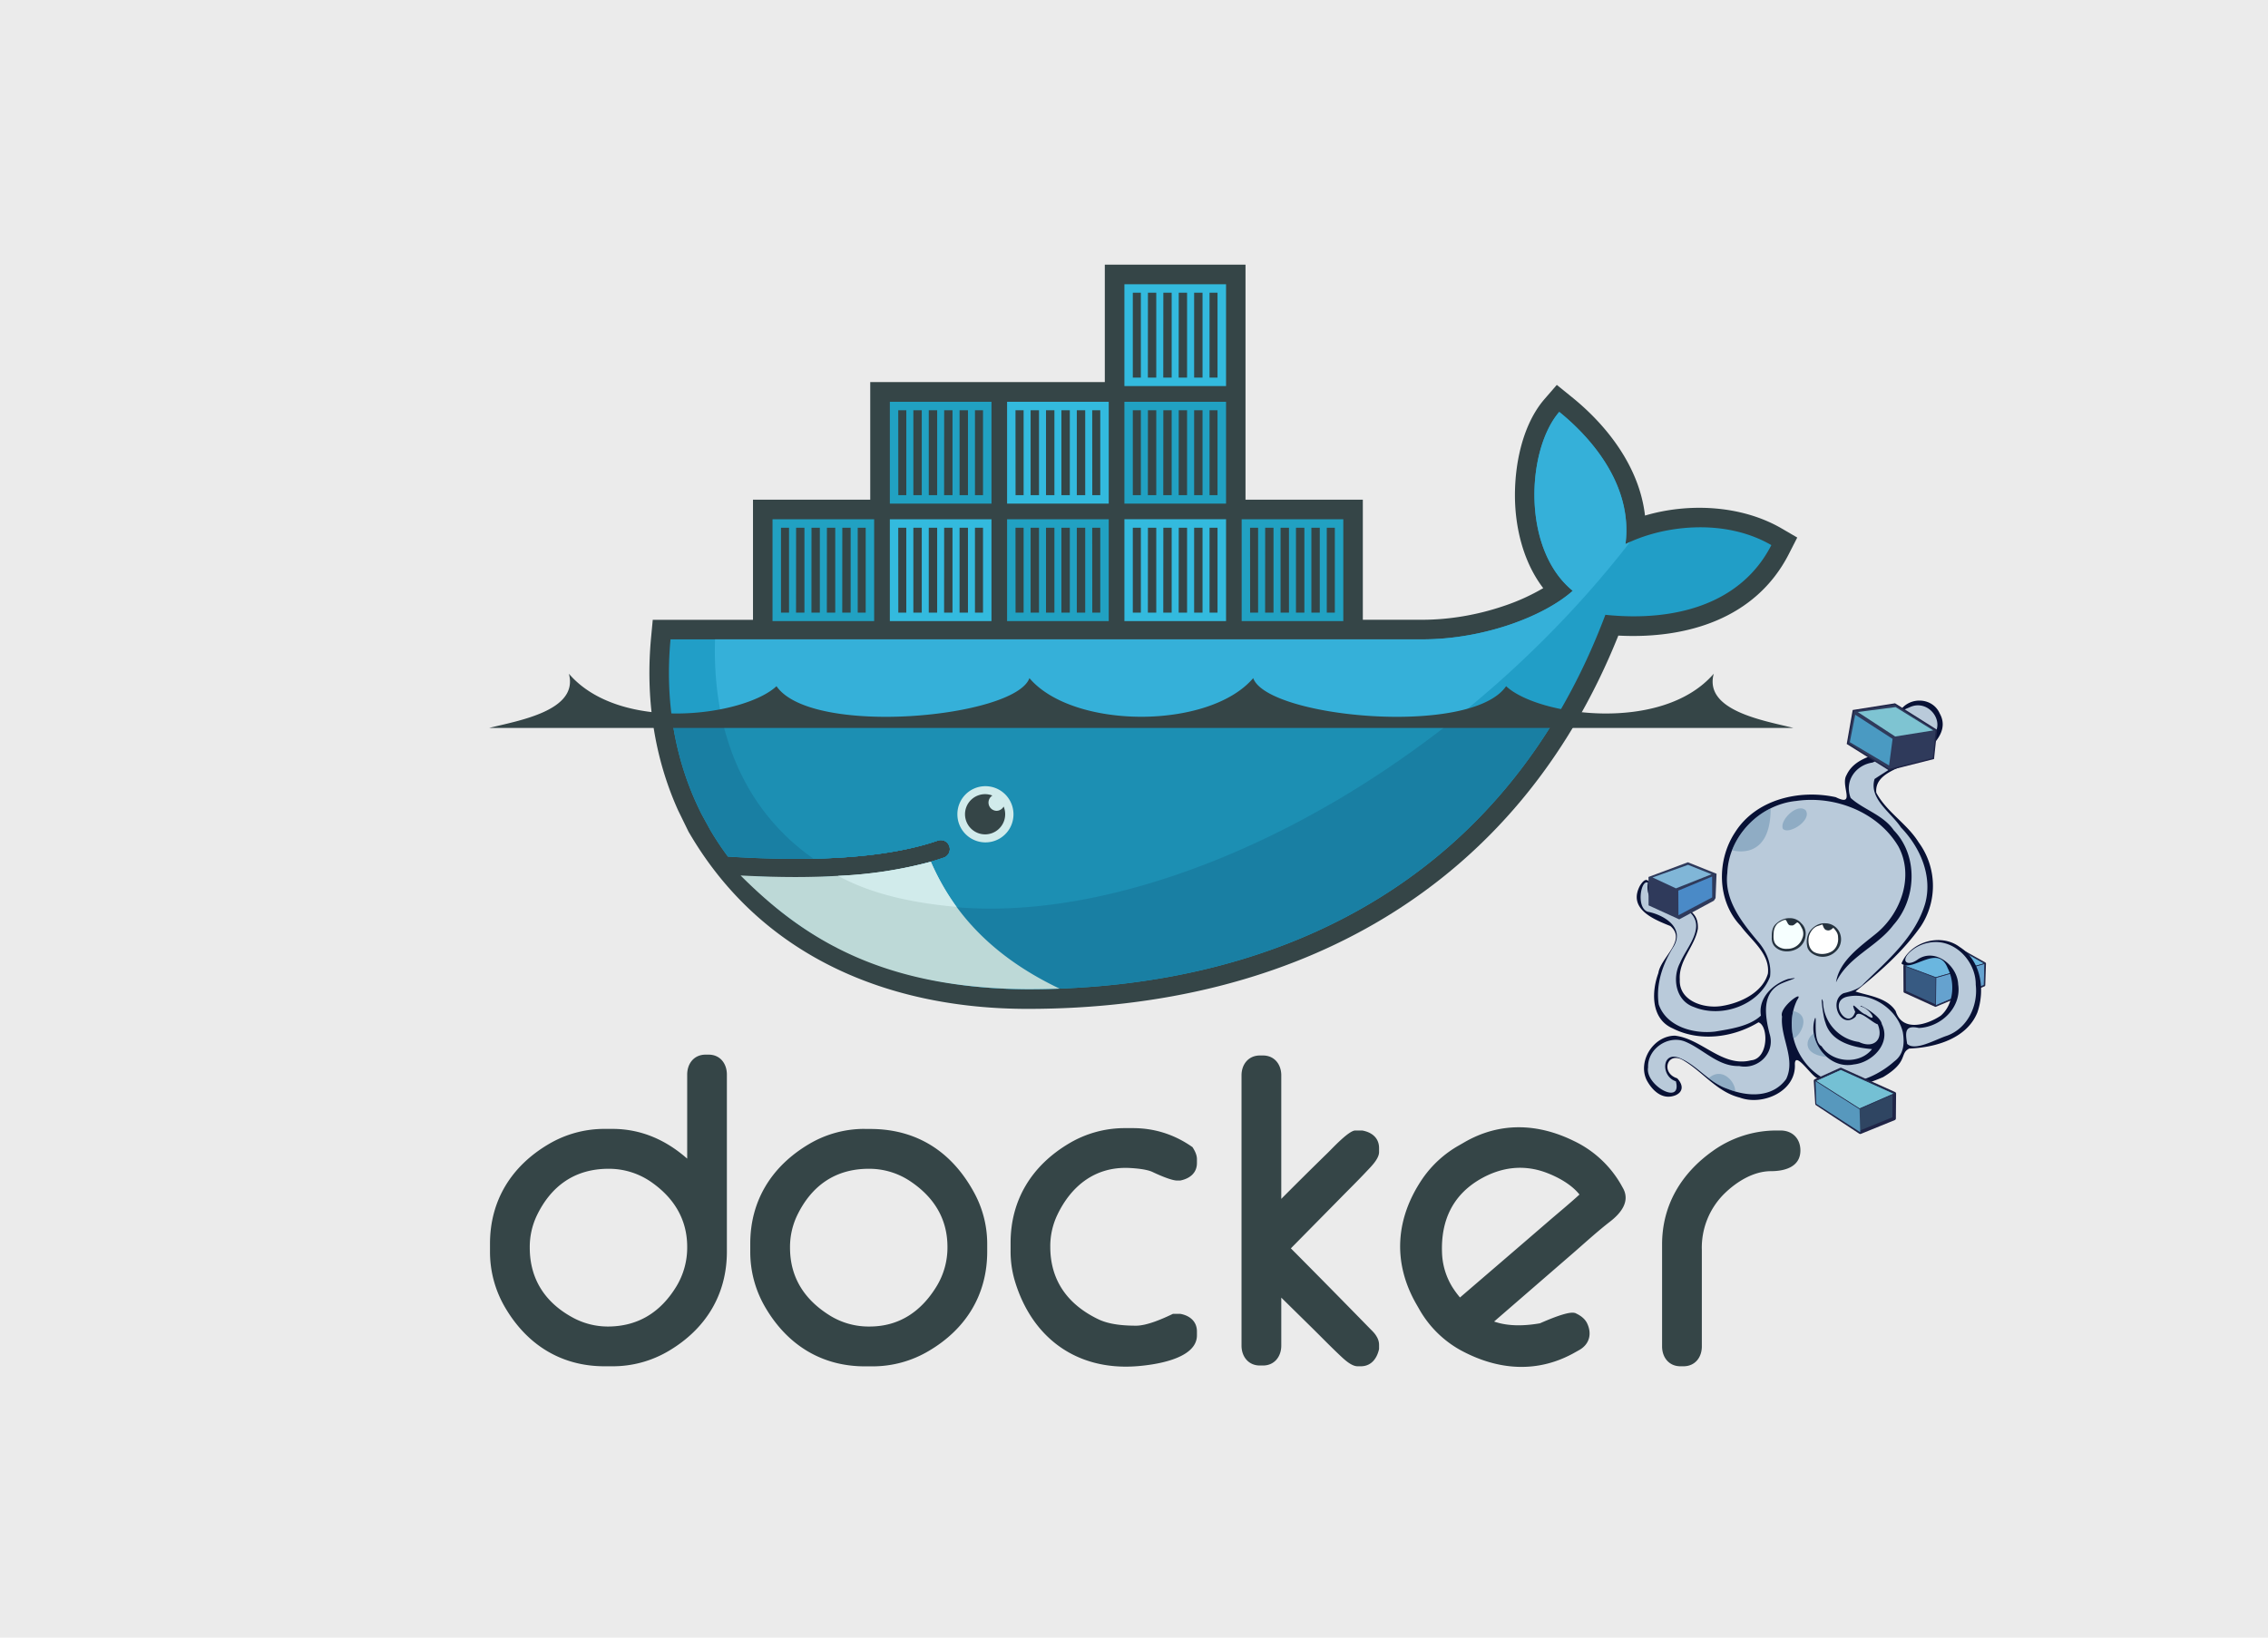 <svg xmlns="http://www.w3.org/2000/svg" xml:space="preserve" width="324" height="234"><path fill="#ebebeb" d="M0 0h324v234H0Z"/><path fill="none" d="M-1.7-1.95h327.9v237.04H-1.7Zm0 0"/><path fill="#354547" fill-rule="evenodd" d="M98.17 165.56v-12.01c0-1.58.98-2.85 2.62-2.85h.45c1.63 0 2.6 1.27 2.6 2.85v25.3c0 6.16-3.03 11.07-8.33 14.2a15.63 15.63 0 0 1-8.02 2.18h-1.13c-6.15 0-11.04-3.04-14.17-8.35a15.66 15.66 0 0 1-2.19-8.04v-1.13c0-6.16 3.05-11.07 8.34-14.2a15.63 15.63 0 0 1 8.02-2.2h1.13c4.16 0 7.7 1.63 10.68 4.25zm-22.49 12.72c0 4.45 2.16 7.8 6.05 9.94a10.5 10.5 0 0 0 5.08 1.33c4.37 0 7.6-2.07 9.84-5.77a10.7 10.7 0 0 0 1.52-5.62c0-3.86-1.83-6.88-4.93-9.11a10.58 10.58 0 0 0-6.31-2.04c-4.76 0-8.18 2.4-10.24 6.68a10.46 10.46 0 0 0-1.01 4.59zm47.86-16.96h.79c6.58 0 11.58 3.2 14.75 8.95a15.28 15.28 0 0 1 1.95 7.44v1.13c0 6.17-3.04 11.08-8.35 14.2a15.65 15.65 0 0 1-8.01 2.2h-1.13c-6.15 0-11.04-3.05-14.17-8.36a15.62 15.62 0 0 1-2.19-8.04v-1.13c0-6.16 3.06-11.05 8.34-14.2a15.5 15.5 0 0 1 8.02-2.2zm-10.68 16.96c0 4.32 2.12 7.5 5.76 9.74a10.51 10.51 0 0 0 5.6 1.53c4.26 0 7.41-2.17 9.6-5.78a10.6 10.6 0 0 0 1.53-5.6c0-4.03-1.94-7.1-5.24-9.33a10.52 10.52 0 0 0-6-1.83c-4.76 0-8.18 2.4-10.24 6.68a10.47 10.47 0 0 0-1.01 4.59zm51.77-10.82c-.86-.4-2.47-.53-3.4-.57-4.73-.18-8.17 2.5-10.18 6.7a10.41 10.41 0 0 0-1.01 4.57c0 4.87 2.55 8.29 6.9 10.37 1.58.75 3.63.9 5.36.9 1.52 0 3.68-.94 5.03-1.58l.23-.11h1.05l.12.02c1.29.27 2.26 1.1 2.26 2.49v.56c0 3.46-6.31 4.25-8.72 4.42-8.51.6-14.87-4.09-17.3-12.22a14.72 14.72 0 0 1-.6-4.28v-1.13c0-6.17 3.05-11.06 8.33-14.2a15.53 15.53 0 0 1 8.02-2.2h1.12c3.03 0 5.82.87 8.32 2.58l.2.14.13.21c.27.45.5.97.5 1.5v.56c0 1.46-1.08 2.24-2.39 2.5h-.44c-.85 0-2.78-.87-3.53-1.23zm18.41 3.85a588.83 588.83 0 0 1 6.66-6.6c.62-.6 2.98-3.17 3.91-3.17h1.02l.12.03c1.3.27 2.26 1.09 2.26 2.48v.57c0 .95-1.11 2.05-1.73 2.7-1.3 1.39-2.67 2.73-4 4.09l-6.87 6.97a1728 1728 0 0 1 11.25 11.42c.29.3.7.67.94 1.08.25.38.41.82.41 1.29v.58l-.03.14c-.32 1.3-1.14 2.34-2.58 2.34h-.45c-.94 0-2-1.06-2.65-1.67-1.32-1.25-2.6-2.57-3.9-3.85l-4.36-4.29v6.86c0 1.57-.99 2.84-2.61 2.84h-.45c-1.63 0-2.62-1.27-2.62-2.84v-38.62c0-1.58 1-2.84 2.62-2.84h.45c1.62 0 2.61 1.26 2.61 2.84zm70.76-9.77h.56c1.7 0 2.84 1.15 2.84 2.85 0 2.36-2.24 2.96-4.19 2.96-2.55 0-4.98 1.54-6.74 3.28a10.85 10.85 0 0 0-3.15 7.99v13.77c0 1.58-.98 2.84-2.62 2.84h-.44c-1.63 0-2.62-1.26-2.62-2.84v-14.57c0-5.59 2.72-10.15 7.25-13.36a15.6 15.6 0 0 1 9.11-2.92zm-40.35 27.3c2.07.72 4.42.62 6.54.25 1.08-.47 3.86-1.68 4.88-1.5l.16.03.14.07c.63.3 1.22.73 1.54 1.36.74 1.5.38 3-1.07 3.84l-.5.28c-5.37 3.11-11.1 2.68-16.47-.23a15.29 15.29 0 0 1-5.98-5.97l-.34-.59c-3.45-6-3-12.31.9-18.01a15.72 15.72 0 0 1 5.17-4.7l.78-.45c5.07-2.93 10.5-2.73 15.71-.15a15.38 15.38 0 0 1 6.64 6.16l.28.5c1.13 1.96-.33 3.68-1.85 4.85-1.77 1.37-3.55 3-5.24 4.47l-11.3 9.79zm-4.88-3.44c4.21-3.62 8.43-7.24 12.63-10.87 1.44-1.24 3.01-2.53 4.44-3.84-1.14-1.44-3.05-2.48-4.68-3.1-3.27-1.25-6.5-.83-9.5.9-3.93 2.28-5.6 5.9-5.46 10.41a9.98 9.98 0 0 0 1.47 5 13.55 13.55 0 0 0 1.1 1.5zm-30.64-114h16.76v17.16h8.47c3.91 0 7.93-.7 11.64-1.96a29.61 29.61 0 0 0 5.66-2.56c-2.37-3.1-3.57-7-3.93-10.85-.48-5.24.57-12.06 4.11-16.16L222.4 55l2.1 1.7c5.28 4.25 9.73 10.2 10.5 16.97 6.37-1.88 13.84-1.43 19.45 1.8l2.3 1.34-1.21 2.37c-4.74 9.27-14.66 12.15-24.35 11.64-14.5 36.2-46.09 53.34-84.37 53.34-19.78 0-37.93-7.4-48.27-25l-.17-.28-1.5-3.07c-3.5-7.75-4.66-16.23-3.87-24.7l.24-2.54h14.32V71.4h16.75V54.6h33.51V37.82h20.1V71.4"/><path fill="#219ec7" fill-rule="evenodd" d="M232.21 77.75c1.13-8.75-5.4-15.62-9.46-18.89-4.67 5.41-5.4 19.6 1.93 25.56-4.09 3.64-12.7 6.94-21.52 6.94H95.79c-.86 9.23.76 17.72 4.45 25l1.22 2.23a42.08 42.08 0 0 0 2.53 3.81c4.42.28 8.49.38 12.21.3 7.32-.16 13.3-1.03 17.82-2.6a1.29 1.29 0 0 1 1.6.81 1.29 1.29 0 0 1-.76 1.63c-.6.21-1.23.4-1.88.6a55.7 55.7 0 0 1-12.31 2c.3 0-.3.05-.3.05-.18 0-.39.03-.56.04-1.94.11-4.03.13-6.17.13-2.34 0-4.65-.04-7.23-.17l-.06.04c8.94 10.08 22.93 16.12 40.47 16.12 37.1 0 68.58-16.48 82.52-53.5 9.89 1.03 19.39-1.5 23.71-9.96-6.88-3.98-15.74-2.71-20.84-.14"/><path fill="#35b0d9" fill-rule="evenodd" d="M232.21 77.75c1.13-8.75-5.4-15.62-9.46-18.89-4.67 5.41-5.4 19.6 1.93 25.56-4.09 3.64-12.7 6.94-21.52 6.94H102.15c-.44 14.13 4.8 24.85 14.05 31.34 7.32-.16 13.3-1.03 17.82-2.6a1.29 1.29 0 0 1 1.6.81 1.29 1.29 0 0 1-.76 1.63c-.6.21-1.23.4-1.88.6a58.5 58.5 0 0 1-12.64 2.1l-.12-.12c12.63 6.49 30.94 6.47 51.93-1.61 23.54-9.07 45.45-26.33 60.73-46.08l-.67.32"/><path fill="#197fa3" fill-rule="evenodd" d="M96 102.57a43.09 43.09 0 0 0 4.24 13.79l1.22 2.23a42.08 42.08 0 0 0 2.53 3.81c4.42.28 8.49.38 12.21.3 7.32-.16 13.3-1.03 17.82-2.6a1.29 1.29 0 0 1 1.6.81 1.29 1.29 0 0 1-.76 1.63c-.6.21-1.23.4-1.88.6a58.74 58.74 0 0 1-12.62 2.05l-.63.02a109 109 0 0 1-6.16.18c-2.34 0-4.73-.05-7.3-.18 8.94 10.08 23.01 16.14 40.55 16.14 31.77 0 59.4-12.08 75.45-38.78H95.99"/><path fill="#1c8fb3" fill-rule="evenodd" d="M103.11 102.57c1.9 8.68 6.47 15.5 13.1 20.13 7.31-.16 13.28-1.03 17.8-2.6a1.29 1.29 0 0 1 1.6.81 1.29 1.29 0 0 1-.75 1.63c-.6.21-1.23.4-1.88.6a59.61 59.61 0 0 1-12.7 2.05c12.62 6.49 30.88 6.4 51.87-1.68 12.7-4.9 24.93-12.17 35.9-20.94H103.1"/><path fill="#21a1c2" fill-rule="evenodd" d="M110.36 74.2h14.52v14.55h-14.52zm1.21 1.21h1.15v12.13h-1.15zm2.16 0h1.19v12.13h-1.2zm2.2 0h1.19v12.13h-1.2zm2.2 0h1.19v12.13h-1.2Zm2.2 0h1.19v12.13h-1.2zm2.2 0h1.14v12.13h-1.14zm4.59-18h14.52v14.55h-14.52zm1.2 1.21h1.15v12.13h-1.14zm2.16 0h1.2v12.13h-1.2zm2.2 0h1.2v12.13h-1.2zm2.2 0h1.19v12.13h-1.2zm2.2 0h1.2v12.13h-1.2zm2.2 0h1.15v12.13h-1.15zm0 0"/><path fill="#33bade" fill-rule="evenodd" d="M127.12 74.2h14.52v14.55h-14.52zm1.2 1.21h1.15v12.13h-1.14zm2.16 0h1.2v12.13h-1.2zm2.2 0h1.2v12.13h-1.2zm2.2 0h1.19v12.13h-1.2zm2.2 0h1.2v12.13h-1.2zm2.2 0h1.15v12.13h-1.15zm0 0"/><path fill="#21a1c2" fill-rule="evenodd" d="M143.87 74.2h14.52v14.55h-14.52zm1.2 1.21h1.16v12.13h-1.15zm2.16 0h1.2v12.13h-1.2zm2.2 0h1.2v12.13h-1.2zm2.2 0h1.2v12.13h-1.2zm2.2 0h1.2v12.13h-1.2zm2.2 0h1.15v12.13h-1.14zm0 0"/><path fill="#33bade" fill-rule="evenodd" d="M143.87 57.41h14.52v14.55h-14.52zm1.2 1.21h1.16v12.13h-1.15zm2.16 0h1.2v12.13h-1.2zm2.2 0h1.2v12.13h-1.2zm2.2 0h1.2v12.13h-1.2zm2.2 0h1.2v12.13h-1.2zm2.2 0h1.15v12.13h-1.14zm4.6 15.57h14.52v14.56h-14.52Zm1.2 1.22h1.15v12.13h-1.15zm2.16 0h1.19v12.13h-1.2zm2.2 0h1.19v12.13h-1.2zm2.2 0h1.19v12.13h-1.2zm2.2 0h1.2v12.13h-1.2zm2.2 0h1.14v12.13h-1.14zm0 0"/><path fill="#21a1c2" fill-rule="evenodd" d="M160.63 57.41h14.52v14.55h-14.52Zm1.2 1.21h1.15v12.13h-1.15zm2.16 0h1.19v12.13h-1.2zm2.2 0h1.19v12.13h-1.2zm2.2 0h1.19v12.13h-1.2zm2.2 0h1.2v12.13h-1.2zm2.2 0h1.14v12.13h-1.14zm0 0"/><path fill="#33bade" fill-rule="evenodd" d="M160.63 40.62h14.52v14.55h-14.52Zm1.2 1.21h1.15v12.13h-1.15zm2.16 0h1.19v12.13h-1.2zm2.2 0h1.19v12.13h-1.2zm2.2 0h1.19v12.13h-1.2zm2.2 0h1.2v12.13h-1.2zm2.2 0h1.14v12.13h-1.14zm0 0"/><path fill="#21a1c2" fill-rule="evenodd" d="M177.38 74.2h14.52v14.55h-14.52Zm1.2 1.21h1.15v12.13h-1.14zm2.16 0h1.19v12.13h-1.2zm2.2 0h1.2v12.13h-1.2zm2.2 0h1.2v12.13h-1.2zm2.2 0h1.2v12.13h-1.2zm2.2 0h1.15v12.13h-1.15zm0 0"/><path fill="#d1ebeb" fill-rule="evenodd" d="M140.73 112.34a4 4 0 0 1 3.51 2 4.03 4.03 0 0 1 0 4.04 4 4 0 0 1-3.51 1.99 4.01 4.01 0 0 1-3.96-4.02 4 4 0 0 1 3.96-4.01"/><path fill="#354547" fill-rule="evenodd" d="M140.73 113.48c.36 0 .71.07 1.04.2a1.18 1.18 0 0 0 .58 2.18c.44 0 .83-.25 1.03-.61a2.88 2.88 0 0 1-.83 3.32 2.86 2.86 0 0 1-3.41.17 2.88 2.88 0 0 1-1.16-3.22 2.87 2.87 0 0 1 2.75-2.04m-70.86-9.46h186.34c-4.05-1.03-12.84-2.42-11.39-7.75-7.38 8.55-25.16 6-29.66 1.78-5 7.27-34.1 4.5-36.13-1.15-6.27 7.36-25.7 7.36-31.97 0-2.03 5.65-31.13 8.42-36.13 1.15-4.5 4.22-22.29 6.77-29.66-1.78 1.44 5.33-7.34 6.72-11.4 7.75"/><path fill="#bdd9d7" fill-rule="evenodd" d="M151.38 141.27c-9.93-4.72-15.37-11.13-18.4-18.13a61.38 61.38 0 0 1-13.26 2.01 108.7 108.7 0 0 1-6.12.17c-2.47 0-5.07-.08-7.8-.22 9.1 9.11 20.3 16.13 41.02 16.25 1.53 0 3.04-.03 4.56-.08"/><path fill="#d1ebeb" fill-rule="evenodd" d="M136.66 129.6a34.74 34.74 0 0 1-3.68-6.47 61.32 61.32 0 0 1-13.26 2.02c3.53 1.92 8.6 3.7 16.95 4.44"/><g fill="#354547" stroke="#3f5d6c" stroke-linecap="round" stroke-linejoin="round" stroke-width="1.1"><path fill="#375a82" stroke="#202547" stroke-width=".34" d="m279.71 135.53-7.63 2.49.02 3.68 4.4 2 6.94-2.92.1-3.1z" paint-order="stroke fill markers"/><path fill="#6ab6df" stroke="#202547" stroke-linejoin="bevel" stroke-width=".1" d="m272.08 138.02 4.48 1.67 6.98-2.01-3.83-2.15"/><path fill="#65a2cf" stroke="#202547" stroke-linejoin="bevel" stroke-width=".1" d="m276.56 139.69 6.98-2.01-.1 3.1-6.93 2.92z"/><path fill="#081135" stroke="none" d="M270.29 102.66c1.9-.3 3.15 2.25 1.46 3.45-2.47 1.83-6.53 1.56-7.97 4.66-.88 1.48 1.41 4.6-1.53 3.14-5.2-1.14-11.4.3-14.38 5.02-2.65 4-2.6 9.82.8 13.38 1.52 2.07 4.2 3.95 3.89 6.8-.75 2.71-3.9 4.19-6.49 4.62-2.54.46-6.25-.64-6.1-3.77-.17-2.73 2.13-4.7 2.58-7.24.2-3.78-4.11-3.02-6.18-4.4-.43-1.05-.69-4-2.09-1.76-1.76 3.3 1.93 4.8 4.34 5.76 2.41 2.07-1.38 4.47-1.71 6.72-1 2.7-1.06 6.55 2.03 7.9 3.85 1.97 8.64 1.34 12.27-.86 1.46.5 1.45 5.22-1.06 5.43-4.1 1.05-7.01-3.08-10.87-3.52-3.12.01-5.4 3.74-4 6.43.86 1.54 2.28 2.78 4.04 2.1.92-.37 1.37-1.25.28-2.44-2.45-.76-1.4-4.03.96-2.51 2.73 1.63 4.74 4.46 7.96 5.26 3.26 1.23 8.1-.87 7.89-4.77.02-1.94 2.27 1.6 3.14 1.97 2.69 2.35 6.57 1.13 9.47-.12 3.68-2.2 2.3-3.37 3.73-4.08 3.7-.14 8.21-1.4 9.73-5.15 1.13-3.24.55-7.4-2.52-9.36-2.71-2.04-7.07-.76-8.32 2.36 1.54 1.34 5.22-2.91 6.6.66 1.1 2.1.86 5.23-1 6.8-2 1.34-5.5 2.36-6.43-.67-1.26-2-4.2-2.23-5.74-2.8 3.4-2.73 6.78-5.68 9.32-9.29a10.5 10.5 0 0 0-.3-12.02c-1.65-2.67-4.57-4.32-6.05-7.09-.27-2.82 3.52-3.48 5.4-4.68 2.07-1.42 5.24-3.82 3.67-6.63-1.02-2.33-4.29-2.46-5.67-.4-.38.37-.75.75-1.15 1.1z"/><path fill="#b9cada" stroke="none" d="M267.8 111.3c-.86 2.84 2.37 4.8 3.76 6.93 2.75 2.84 4.55 6.94 3.46 10.9-1.42 4.77-5.39 8.1-8.8 11.45-.79.96-2.75 1.29-2.89 1.36-2.16 1.12-.34 5.27 1.77 3.33.3-1.28 2.28.85 3.15 1.1.9 2.17-.59 3.54-2.69 2.52a5.95 5.95 0 0 1-5.13-5.74c-.42-1.52 0 2.17.33 2.92.8 2.88 4.08 3.62 6.67 3.84-1.73 2.23-5.68 2-7.2-.41-1.33-.68-.6-4.52-.95-4-1.11 3.34 1.98 7.35 5.55 6.6 2.64-.27 5.38-3.03 4-5.77-.17-1.24-3.47-3.02-3-2.5 1.24.2 2.69 2.55.73 1.15-.97-.26-2.42-2.51-1.53-.39-.96 2.9-4.13-1.64-1-2.2 3.34-.65 7.02 1.82 7.8 5.1.26 1.56.16 3.15-1.21 4.17-2.93 2.6-7.78 4.45-11.2 1.7-3.08-2.38-4.43-6.89-2.69-10.46 1.16-1.66-2.66 1.06-2.15 2.35-.28 3 1.98 6.02.59 8.93-1.94 2.7-5.51 2.57-8.38 1.4-2.59-.83-4.31-3.33-6.75-4.36-2.68-1.17-2.83 2.59-.63 3.29.93 3.55-4.44.54-3.97-1.99-.1-2.61 2.8-4.65 5.25-3.7 2.62 1.06 4.73 3.6 7.76 3.51 2.7.57 5.21-1.88 4.35-4.6-.66-2.58-1.22-6 1.87-7.27 1.05-.46 2.84-.94.75-.56-2.18.72-4.28 2.74-3.86 5.22-1.58 1.51-4.32 1.91-6.52 2.28-3.06.38-6.98-.69-8.08-3.88-.44-2.95.6-5.85 2.15-8.3 1.58-2.7-1.43-4.5-3.71-4.94-1.69-.54-1-4.64.01-4.16-.54 3.64 3.25 3.79 5.79 4.06 2.7 2.16-.25 5.14-1.19 7.4-1.18 2.22-.6 5.47 2.02 6.33 3.95 1.62 9.3-.3 10.83-4.35.24-1.86-.5-3.6-1.7-5-2.32-2.77-4.88-5.97-4.4-9.83.2-5.25 4.64-9.77 9.84-10.28 5.55-.81 11.69 1.6 14.6 6.5 2.26 4.22.4 9.46-3.1 12.38-2.32 1.9-5.36 3.97-5.81 7.04 1.7-3.66 5.85-5.06 8.2-8.2 3.31-3.7 3.58-9.88.05-13.53-1.51-2.21-4.35-2.96-6.16-4.62-.93-2.41.7-4.7 3.14-5.06 2.28-1.13 5.62-2.27 5.78-5.28-.15-1.38-3.03-1.65-.59-2.57 2.92-1.5 5.74 2.6 2.85 4.53-2.24 2.31-5.08 3.9-7.75 5.66z"/><path fill="#b9cada" stroke="none" d="M275.52 134.71c3.55-.73 6.77 2.56 6.73 6.01.35 2.99-1.17 6.2-4.09 7.27-1.64.52-4.57 2.27-5.71 1.17-.27-1.65-.37-2.72 1.67-2.27 3.17-.13 6.12-2.93 5.62-6.23-.09-2.63-3.19-5.2-5.68-3.63-1.62 1.25-2.71.25-1.03-1.15a5.41 5.41 0 0 1 2.49-1.17z"/><path fill="#2f4562" stroke="#202547" stroke-width=".5" d="m262.97 152.82-3.61 1.62.21 3.28 6.18 4.07 4.84-1.97.03-3.55zm0 0 7.65 3.45z" paint-order="stroke fill markers"/><path fill="#5798bd" stroke="none" d="m259.36 154.44 6.29 4 .1 3.35-6.28-4.06z"/><path fill="#74c0d4" stroke="#202547" stroke-linejoin="bevel" stroke-width=".1" d="m259.36 154.44 6.29 4 4.97-2.17-7.65-3.45z"/><path fill="#4a5569" stroke="none" d="M259.55 132.36c-.24.14.27-.1 0 0z"/><path fill="#25323e" stroke="none" d="M260.77 131.93c-.97-.08-1.88.55-2.36 1.35a3.04 3.04 0 0 0-.25 1.89c.1.74.79 1.22 1.46 1.43.87.28 1.86.05 2.53-.56a2.36 2.36 0 0 0 .7-2.67 2.24 2.24 0 0 0-2.08-1.44z"/><path fill="#fff" stroke="none" d="M260.36 132.1s.19.8.61.82c.37.12.7-.11.93-.35.35.37.69.8.68 1.33.11.86-.29 1.83-1.13 2.17-.74.34-1.67.35-2.38-.07-.7-.49-.82-1.45-.65-2.22.17-.59.56-1.17 1.13-1.42z"/><path fill="#25323e" stroke="none" d="M255.5 131.2c-.72.03-1.42.42-1.92.94-.43.5-.48 1.17-.47 1.8-.03.48.1 1 .47 1.35.78.79 2.08.82 3.03.34a2.38 2.38 0 0 0 1.34-2.06 2 2 0 0 0-.63-1.65 2.1 2.1 0 0 0-1.5-.72 2.2 2.2 0 0 0-.31 0z"/><path fill="#f6ffff" stroke="none" d="M255.08 131.43c.28.26.3.85.79.8.41.1.62-.33.9-.43.34.17.5.58.68.9.2.43.22.93.03 1.36a2.22 2.22 0 0 1-2.15 1.52 2 2 0 0 1-1.62-.6c-.44-.5-.36-1.22-.32-1.83.06-.57.35-1.14.88-1.4.24-.15.51-.29.8-.32z"/><path fill="#2f3a5b" stroke="none" d="m241.13 123.21-5.63 2.1.01 4.06 4.38 2 4.95-2.67.24-.37.14-3.48z"/><path fill="#5e8aa9" stroke="none" d="M247.44 121.49s5.51 1.74 5.51-5.96c-2.7 1.12-4.9 4.14-5.5 5.96zm7.27-3.04c.88.86 4.17-1.25 3.25-2.66-1.18-1.14-3.82 1.46-3.25 2.66zm-6.83 37.52c.08-1.4-1.91-3.6-3.78-1.9a10.7 10.7 0 0 0 3.78 1.9zm8.34-7.6c.93-.27 2.67-3.34-.05-3.9-.17.69-.38 2.46.05 3.9zm4.75 2.66c-3.75-.38-2.9-2.77-1.86-3.34a5.79 5.79 0 0 0 1.86 3.34z" opacity=".46"/><path fill="#4a8ac7" stroke="none" d="m244.59 125.25.01 2.98-4.82 2.55-.02-3.52z"/><path fill="#80b6d7" stroke="none" d="m241.15 123.58 3.37 1.34-5.1 2.02-3.35-1.56z"/></g><path fill="#2f3a5b" stroke="#202547" stroke-width=".2" d="m270.7 100.6-5.94.94-.83 4.72 5.94 3.72 6.33-1.6.43-4.04z"/><path fill="#7ec4d2" d="m270.8 101.04 5.38 3.33-5.44.87-5.35-3.5z"/><path fill="#4a9ac2" d="m265.03 102.13 5.34 3.45-.5 3.8-5.61-3.33z"/></svg>